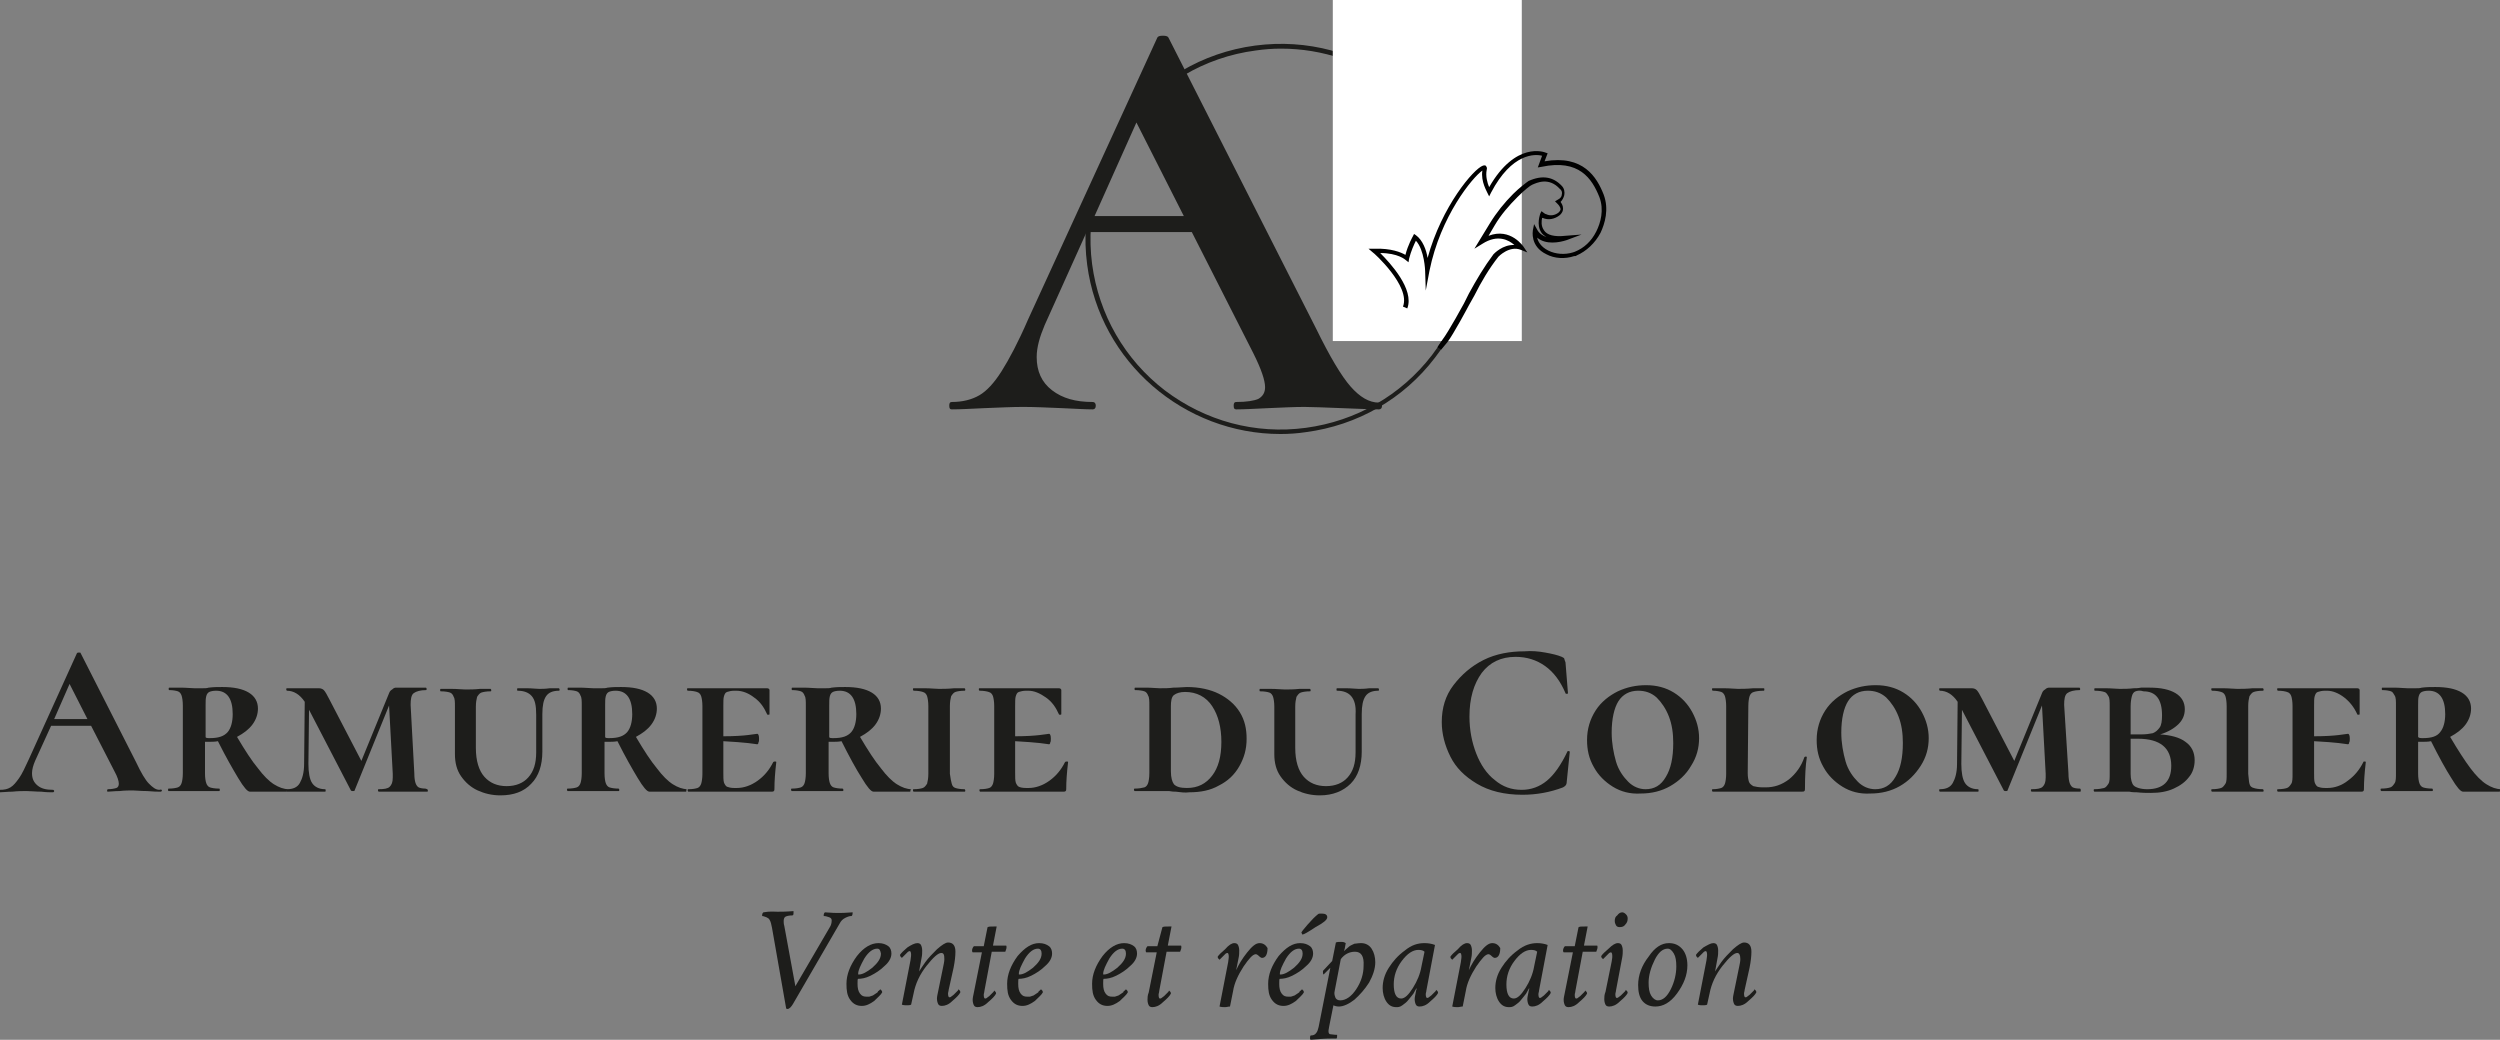 <?xml version="1.0" encoding="utf-8"?>
<!-- Generator: Adobe Illustrator 24.2.1, SVG Export Plug-In . SVG Version: 6.00 Build 0)  -->
<svg version="1.1" id="Calque_1" xmlns="http://www.w3.org/2000/svg" xmlns:xlink="http://www.w3.org/1999/xlink" x="0px" y="0px"
	 viewBox="0 0 406.1 168.9" style="enable-background:new 0 0 406.1 168.9;" xml:space="preserve">
<rect x="0" y="0" width="406.1" height="168.9" fill="#808080" stroke="none"/>
<style type="text/css">
	.st0{fill:#1D1D1B;}
	.st1{fill:#FFFFFF;}
</style>
<g>
	<path class="st0" d="M26.3,128.4c0,0.1-0.1,0.2-0.2,0.2c-0.5,0-1.2,0-2.2-0.1c-1.1,0-1.8-0.1-2.3-0.1c-0.6,0-1.3,0-2.2,0.1
		c-0.8,0-1.5,0.1-1.9,0.1c-0.1,0-0.1-0.1-0.1-0.2c0-0.1,0.1-0.2,0.1-0.2c0.6,0,1.1-0.1,1.4-0.2c0.3-0.1,0.4-0.4,0.4-0.7
		c0-0.4-0.2-1.1-0.7-2l-3.8-7.4H8.3l-2.6,5.7c-0.3,0.7-0.5,1.4-0.5,2c0,0.9,0.3,1.5,0.9,2c0.6,0.5,1.4,0.7,2.5,0.7
		c0.1,0,0.2,0.1,0.2,0.2c0,0.1-0.1,0.2-0.2,0.2c-0.4,0-1.1,0-1.9-0.1c-0.9,0-1.7-0.1-2.4-0.1c-0.6,0-1.4,0-2.3,0.1
		c-0.8,0-1.5,0.1-2,0.1c-0.1,0-0.1-0.1-0.1-0.2c0-0.1,0.1-0.2,0.1-0.2c0.7,0,1.2-0.1,1.7-0.4c0.5-0.3,0.9-0.8,1.4-1.5
		c0.5-0.7,1-1.8,1.6-3.1l7.8-17.2c0.1-0.1,0.2-0.1,0.3-0.1c0.2,0,0.3,0,0.3,0.1l9,17.7c0.8,1.7,1.5,2.9,2.1,3.5s1.1,1,1.7,1
		C26.2,128.2,26.3,128.3,26.3,128.4z M8.8,116.8h5.4l-2.9-5.7L8.8,116.8z"/>
	<path class="st0" d="M46.6,128.4c0,0.1,0,0.2-0.1,0.2h-5.9c-0.4,0-1-0.7-1.9-2.2s-2-3.4-3.3-6c-0.5,0.1-1,0.1-1.5,0.1h-0.6v5.1
		c0,0.8,0.1,1.3,0.2,1.6c0.1,0.3,0.3,0.6,0.6,0.7s0.8,0.2,1.5,0.2c0.1,0,0.1,0.1,0.1,0.2c0,0.1,0,0.2-0.1,0.2c-0.7,0-1.3,0-1.7,0
		l-2.4,0l-2.3,0c-0.4,0-1,0-1.8,0c-0.1,0-0.1-0.1-0.1-0.2c0-0.1,0-0.2,0.1-0.2c0.7,0,1.2-0.1,1.5-0.2c0.3-0.1,0.5-0.4,0.6-0.7
		s0.2-0.9,0.2-1.6v-11c0-0.7-0.1-1.3-0.2-1.6c-0.1-0.3-0.3-0.6-0.6-0.7s-0.8-0.2-1.4-0.2c-0.1,0-0.1-0.1-0.1-0.2
		c0-0.1,0-0.2,0.1-0.2l1.8,0c1,0,1.7,0.1,2.3,0.1c0.5,0,0.9,0,1.3,0c0.4,0,0.7,0,1-0.1c0.8-0.1,1.5-0.1,2.2-0.1
		c1.9,0,3.3,0.3,4.3,0.9c1,0.6,1.5,1.5,1.5,2.6c0,0.9-0.3,1.8-0.9,2.6c-0.6,0.8-1.4,1.4-2.5,2c1.3,2.2,2.4,3.9,3.4,5.1
		c0.9,1.2,1.8,2.1,2.6,2.6c0.8,0.5,1.6,0.8,2.4,0.8C46.6,128.2,46.6,128.3,46.6,128.4z M34.1,119.9c1.4,0,2.3-0.3,2.9-1
		c0.5-0.6,0.8-1.6,0.8-2.9c0-2.5-0.9-3.8-2.7-3.8c-0.5,0-0.9,0.1-1.1,0.2c-0.2,0.1-0.4,0.3-0.5,0.7s-0.1,0.8-0.1,1.5v5.1
		C33.4,119.9,33.7,119.9,34.1,119.9z"/>
	<path class="st0" d="M69.5,128.4c0,0.1,0,0.2-0.1,0.2c-0.6,0-1.2,0-1.5,0l-2.2,0l-2.5,0c-0.4,0-1,0-1.7,0c0,0-0.1-0.1-0.1-0.2
		c0-0.1,0-0.2,0.1-0.2c0.9,0,1.5-0.1,1.8-0.4s0.5-0.7,0.5-1.5l0-0.6l-0.6-11.1l-5.6,13.8c0,0.1-0.1,0.1-0.3,0.1
		c-0.1,0-0.2,0-0.3-0.1l-6.8-13.1l-0.1,8.8c0,1.4,0.2,2.5,0.6,3.1s1.1,1,2.1,1c0.1,0,0.1,0.1,0.1,0.2c0,0.1,0,0.2-0.1,0.2
		c-0.6,0-1,0-1.3,0l-1.7,0l-1.8,0c-0.3,0-0.8,0-1.4,0c0,0-0.1-0.1-0.1-0.2c0-0.1,0-0.2,0.1-0.2c1,0,1.7-0.3,2.1-1
		c0.4-0.7,0.7-1.7,0.7-3.1l0.1-10.1c-0.8-1.2-1.8-1.8-2.9-1.8c0,0-0.1-0.1-0.1-0.2c0-0.1,0-0.2,0.1-0.2l3,0l2.2,0
		c0.3,0,0.6,0.1,0.8,0.3s0.5,0.7,0.9,1.5l5.2,10l4.5-11c0.1-0.3,0.3-0.5,0.5-0.6c0.2-0.2,0.4-0.3,0.6-0.3l2.2,0l2.7,0
		c0,0,0.1,0.1,0.1,0.2c0,0.1,0,0.2-0.1,0.2c-0.9,0-1.6,0.2-2,0.5c-0.4,0.3-0.5,1-0.5,1.9l0.6,11.1c0,0.8,0.1,1.3,0.2,1.6
		c0.1,0.3,0.3,0.6,0.5,0.7s0.6,0.2,1.1,0.2C69.5,128.2,69.5,128.3,69.5,128.4z"/>
	<path class="st0" d="M86.4,113.1c-0.5-0.6-1.3-0.9-2.3-0.9c-0.1,0-0.1-0.1-0.1-0.2c0-0.1,0-0.2,0.1-0.2l1.5,0c0.8,0,1.5,0.1,2,0.1
		c0.4,0,1,0,1.7-0.1l1.5,0c0,0,0.1,0.1,0.1,0.2c0,0.1,0,0.2-0.1,0.2c-1,0-1.7,0.3-2.1,0.9s-0.6,1.5-0.6,2.9v6.1c0,2.2-0.6,4-1.8,5.2
		c-1.2,1.3-2.9,1.9-5,1.9c-1.4,0-2.6-0.3-3.7-0.8s-2-1.3-2.7-2.3c-0.7-1-1-2.2-1-3.6v-7.7c0-0.7,0-1.3-0.2-1.6
		c-0.1-0.3-0.3-0.6-0.6-0.7c-0.3-0.1-0.8-0.2-1.5-0.2c-0.1,0-0.1-0.1-0.1-0.2c0-0.1,0-0.2,0.1-0.2l1.7,0c1,0,1.7,0.1,2.3,0.1
		c0.6,0,1.5,0,2.4-0.1l1.7,0c0,0,0.1,0.1,0.1,0.2c0,0.1,0,0.2-0.1,0.2c-0.7,0-1.2,0.1-1.5,0.2c-0.3,0.1-0.5,0.4-0.7,0.7
		c-0.1,0.4-0.2,0.9-0.2,1.6v6.7c0,2.1,0.5,3.7,1.4,4.7c0.9,1,2.1,1.5,3.6,1.5s2.7-0.5,3.5-1.4c0.9-1,1.3-2.3,1.3-4.1v-6.1
		C87.1,114.6,86.9,113.7,86.4,113.1z"/>
	<path class="st0" d="M111.5,128.4c0,0.1,0,0.2-0.1,0.2h-5.9c-0.4,0-1-0.7-1.9-2.2s-2-3.4-3.3-6c-0.5,0.1-1,0.1-1.5,0.1h-0.6v5.1
		c0,0.8,0.1,1.3,0.2,1.6c0.1,0.3,0.3,0.6,0.6,0.7s0.8,0.2,1.5,0.2c0,0,0.1,0.1,0.1,0.2c0,0.1,0,0.2-0.1,0.2c-0.7,0-1.3,0-1.7,0
		l-2.5,0l-2.3,0c-0.4,0-1,0-1.8,0c0,0-0.1-0.1-0.1-0.2c0-0.1,0-0.2,0.1-0.2c0.7,0,1.2-0.1,1.5-0.2s0.5-0.4,0.6-0.7s0.2-0.9,0.2-1.6
		v-11c0-0.7,0-1.3-0.2-1.6c-0.1-0.3-0.3-0.6-0.6-0.7s-0.8-0.2-1.4-0.2c-0.1,0-0.1-0.1-0.1-0.2c0-0.1,0-0.2,0.1-0.2l1.8,0
		c1,0,1.7,0.1,2.3,0.1c0.5,0,0.9,0,1.3,0s0.7,0,1-0.1c0.8-0.1,1.5-0.1,2.2-0.1c1.9,0,3.3,0.3,4.3,0.9c1,0.6,1.5,1.5,1.5,2.6
		c0,0.9-0.3,1.8-0.9,2.6s-1.4,1.4-2.5,2c1.3,2.2,2.4,3.9,3.4,5.1c0.9,1.2,1.8,2.1,2.6,2.6c0.8,0.5,1.6,0.8,2.4,0.8
		C111.4,128.2,111.5,128.3,111.5,128.4z M99,119.9c1.4,0,2.3-0.3,2.9-1c0.5-0.6,0.8-1.6,0.8-2.9c0-2.5-0.9-3.8-2.7-3.8
		c-0.5,0-0.9,0.1-1.1,0.2s-0.4,0.3-0.5,0.7s-0.1,0.8-0.1,1.5v5.1C98.3,119.9,98.6,119.9,99,119.9z"/>
	<path class="st0" d="M125.9,123.7c0.1,0,0.2,0,0.2,0.1c-0.2,1.7-0.3,3.1-0.3,4.3c0,0.2,0,0.3-0.1,0.4c-0.1,0.1-0.2,0.1-0.4,0.1
		h-13.5c0,0-0.1-0.1-0.1-0.2c0-0.1,0-0.2,0.1-0.2c0.7,0,1.2-0.1,1.5-0.2s0.5-0.4,0.6-0.7s0.2-0.9,0.2-1.6v-11c0-0.7-0.1-1.3-0.2-1.6
		s-0.3-0.6-0.7-0.7c-0.3-0.1-0.8-0.2-1.5-0.2c0,0-0.1-0.1-0.1-0.2c0-0.1,0-0.2,0.1-0.2h12.9c0.2,0,0.4,0.1,0.4,0.3l0,2.2
		c0,0.5,0,1,0,1.7c0,0.1-0.1,0.1-0.2,0.1s-0.2,0-0.2-0.1c-0.5-1.1-1.1-2-2.1-2.7c-0.9-0.7-1.9-1.1-2.9-1.1h-0.3
		c-0.5,0-0.9,0.1-1.2,0.2s-0.4,0.4-0.5,0.7c-0.1,0.3-0.1,0.9-0.1,1.6v4.9c1.8,0,3.2-0.1,4-0.2s1.4-0.2,1.5-0.2
		c0.2,0,0.3,0.3,0.3,0.8c0,0.2,0,0.5-0.1,0.6c0,0.2-0.1,0.3-0.2,0.3c-0.1,0-0.6-0.1-1.5-0.2c-0.9-0.1-2.2-0.2-4-0.3v5.1
		c0,0.7,0,1.3,0.1,1.6s0.3,0.6,0.5,0.7c0.3,0.1,0.6,0.2,1.2,0.2h0.4c1.1,0,2.3-0.4,3.4-1.2c1.1-0.8,1.9-1.8,2.5-3
		C125.7,123.7,125.8,123.7,125.9,123.7z"/>
	<path class="st0" d="M147.9,128.4c0,0.1,0,0.2-0.1,0.2h-5.9c-0.4,0-1-0.7-1.9-2.2c-0.9-1.4-2-3.4-3.3-6c-0.5,0.1-1,0.1-1.5,0.1
		h-0.6v5.1c0,0.8,0.1,1.3,0.2,1.6c0.1,0.3,0.3,0.6,0.6,0.7s0.8,0.2,1.5,0.2c0,0,0.1,0.1,0.1,0.2c0,0.1,0,0.2-0.1,0.2
		c-0.7,0-1.3,0-1.7,0l-2.5,0l-2.3,0c-0.4,0-1,0-1.8,0c0,0-0.1-0.1-0.1-0.2c0-0.1,0-0.2,0.1-0.2c0.7,0,1.2-0.1,1.5-0.2
		s0.5-0.4,0.6-0.7s0.2-0.9,0.2-1.6v-11c0-0.7,0-1.3-0.2-1.6c-0.1-0.3-0.3-0.6-0.6-0.7s-0.8-0.2-1.4-0.2c-0.1,0-0.1-0.1-0.1-0.2
		c0-0.1,0-0.2,0.1-0.2l1.8,0c1,0,1.7,0.1,2.3,0.1c0.5,0,0.9,0,1.3,0s0.7,0,1-0.1c0.8-0.1,1.5-0.1,2.2-0.1c1.9,0,3.3,0.3,4.3,0.9
		c1,0.6,1.5,1.5,1.5,2.6c0,0.9-0.3,1.8-0.9,2.6s-1.4,1.4-2.5,2c1.3,2.2,2.4,3.9,3.4,5.1c0.9,1.2,1.8,2.1,2.6,2.6s1.6,0.8,2.4,0.8
		C147.9,128.2,147.9,128.3,147.9,128.4z M135.4,119.9c1.4,0,2.3-0.3,2.9-1c0.5-0.6,0.8-1.6,0.8-2.9c0-2.5-0.9-3.8-2.7-3.8
		c-0.5,0-0.9,0.1-1.1,0.2s-0.4,0.3-0.5,0.7s-0.1,0.8-0.1,1.5v5.1C134.7,119.9,135,119.9,135.4,119.9z"/>
	<path class="st0" d="M154.6,127.3c0.1,0.4,0.3,0.6,0.6,0.7c0.3,0.1,0.8,0.2,1.5,0.2c0,0,0.1,0.1,0.1,0.2c0,0.1,0,0.2-0.1,0.2
		c-0.8,0-1.3,0-1.7,0l-2.5,0l-2.3,0c-0.4,0-1,0-1.8,0c0,0-0.1-0.1-0.1-0.2c0-0.1,0-0.2,0.1-0.2c0.7,0,1.2-0.1,1.5-0.2
		s0.5-0.4,0.7-0.7c0.1-0.4,0.2-0.9,0.2-1.6v-11c0-0.7-0.1-1.3-0.2-1.6s-0.3-0.6-0.7-0.7c-0.3-0.1-0.8-0.2-1.5-0.2
		c0,0-0.1-0.1-0.1-0.2c0-0.1,0-0.2,0.1-0.2l1.8,0c1,0,1.7,0.1,2.3,0.1c0.6,0,1.5,0,2.5-0.1l1.7,0c0,0,0.1,0.1,0.1,0.2
		c0,0.1,0,0.2-0.1,0.2c-0.7,0-1.2,0.1-1.5,0.2c-0.3,0.1-0.5,0.4-0.7,0.7c-0.1,0.4-0.2,0.9-0.2,1.6v11
		C154.4,126.4,154.5,127,154.6,127.3z"/>
	<path class="st0" d="M173.3,123.7c0.1,0,0.2,0,0.2,0.1c-0.2,1.7-0.3,3.1-0.3,4.3c0,0.2,0,0.3-0.1,0.4c-0.1,0.1-0.2,0.1-0.4,0.1
		h-13.5c0,0-0.1-0.1-0.1-0.2c0-0.1,0-0.2,0.1-0.2c0.7,0,1.2-0.1,1.5-0.2s0.5-0.4,0.6-0.7s0.2-0.9,0.2-1.6v-11c0-0.7-0.1-1.3-0.2-1.6
		s-0.3-0.6-0.7-0.7c-0.3-0.1-0.8-0.2-1.5-0.2c0,0-0.1-0.1-0.1-0.2c0-0.1,0-0.2,0.1-0.2H172c0.2,0,0.4,0.1,0.4,0.3l0,2.2
		c0,0.5,0,1,0,1.7c0,0.1-0.1,0.1-0.2,0.1s-0.2,0-0.2-0.1c-0.5-1.1-1.1-2-2.1-2.7s-1.9-1.1-2.9-1.1h-0.3c-0.5,0-0.9,0.1-1.2,0.2
		s-0.4,0.4-0.5,0.7c-0.1,0.3-0.1,0.9-0.1,1.6v4.9c1.8,0,3.2-0.1,4-0.2c0.9-0.1,1.4-0.2,1.5-0.2c0.2,0,0.3,0.3,0.3,0.8
		c0,0.2,0,0.5-0.1,0.6c0,0.2-0.1,0.3-0.2,0.3c-0.1,0-0.6-0.1-1.5-0.2c-0.9-0.1-2.2-0.2-4-0.3v5.1c0,0.7,0,1.3,0.1,1.6
		c0.1,0.3,0.3,0.6,0.5,0.7s0.6,0.2,1.2,0.2h0.4c1.1,0,2.3-0.4,3.4-1.2s1.9-1.8,2.5-3C173.1,123.7,173.2,123.7,173.3,123.7z"/>
	<path class="st0" d="M191,128.6c-0.3,0-0.6,0-1.1-0.1c-0.4,0-0.9,0-1.5,0l-2.3,0c-0.4,0-1,0-1.8,0c0,0-0.1-0.1-0.1-0.2
		c0-0.1,0-0.2,0.1-0.2c0.7,0,1.2-0.1,1.6-0.2c0.3-0.1,0.5-0.4,0.6-0.7s0.2-0.9,0.2-1.6v-11c0-0.7,0-1.3-0.2-1.6
		c-0.1-0.3-0.3-0.6-0.6-0.7c-0.3-0.1-0.8-0.2-1.5-0.2c-0.1,0-0.1-0.1-0.1-0.2c0-0.1,0-0.2,0.1-0.2l1.7,0c1,0,1.7,0.1,2.3,0.1
		c0.8,0,1.5,0,2.2-0.1c1,0,1.7-0.1,2.2-0.1c2,0,3.8,0.4,5.2,1.1s2.6,1.7,3.4,3c0.8,1.3,1.1,2.7,1.1,4.3c0,1.7-0.4,3.1-1.2,4.5
		s-1.9,2.4-3.3,3.1c-1.4,0.8-3,1.1-4.8,1.1C192.5,128.8,191.8,128.7,191,128.6z M196.9,126c1-1.3,1.5-3.1,1.5-5.5
		c0-2.3-0.5-4.3-1.5-5.8c-1-1.5-2.5-2.3-4.4-2.3c-0.8,0-1.4,0.2-1.8,0.5c-0.4,0.3-0.5,1-0.5,1.8v10.6c0,1,0.2,1.7,0.5,2.1
		c0.4,0.4,1,0.6,2.1,0.6C194.6,128,195.9,127.3,196.9,126z"/>
	<path class="st0" d="M219.5,113.1c-0.5-0.6-1.3-0.9-2.3-0.9c-0.1,0-0.1-0.1-0.1-0.2c0-0.1,0-0.2,0.1-0.2l1.5,0c0.8,0,1.5,0.1,2,0.1
		c0.4,0,1,0,1.7-0.1l1.5,0c0,0,0.1,0.1,0.1,0.2c0,0.1,0,0.2-0.1,0.2c-1,0-1.7,0.3-2.1,0.9s-0.6,1.5-0.6,2.9v6.1c0,2.2-0.6,4-1.8,5.2
		s-2.9,1.9-5,1.9c-1.4,0-2.6-0.3-3.7-0.8s-2-1.3-2.7-2.3c-0.7-1-1-2.2-1-3.6v-7.7c0-0.7-0.1-1.3-0.2-1.6c-0.1-0.3-0.3-0.6-0.6-0.7
		c-0.3-0.1-0.8-0.2-1.5-0.2c-0.1,0-0.1-0.1-0.1-0.2c0-0.1,0-0.2,0.1-0.2l1.7,0c1,0,1.7,0.1,2.3,0.1c0.6,0,1.5,0,2.4-0.1l1.7,0
		c0,0,0.1,0.1,0.1,0.2c0,0.1,0,0.2-0.1,0.2c-0.7,0-1.2,0.1-1.5,0.2c-0.3,0.1-0.5,0.4-0.7,0.7c-0.1,0.4-0.2,0.9-0.2,1.6v6.7
		c0,2.1,0.5,3.7,1.4,4.7c0.9,1,2.1,1.5,3.6,1.5s2.7-0.5,3.5-1.4c0.9-1,1.3-2.3,1.3-4.1v-6.1C220.3,114.6,220,113.7,219.5,113.1z"/>
	<path class="st0" d="M251,106c1.1,0.2,2,0.4,2.7,0.7c0.2,0.1,0.4,0.2,0.4,0.3s0.1,0.3,0.2,0.6l0.4,5c0,0.1-0.1,0.1-0.2,0.1
		c-0.1,0-0.2,0-0.2-0.1c-0.8-1.9-1.9-3.4-3.3-4.4c-1.4-1-3-1.5-4.8-1.5c-2.4,0-4.2,0.9-5.5,2.6c-1.3,1.8-2,4.1-2,7.1
		c0,2.2,0.4,4.2,1.1,6c0.7,1.8,1.7,3.3,3,4.3c1.3,1.1,2.7,1.6,4.4,1.6c1.5,0,2.9-0.5,4.1-1.5c1.2-1,2.3-2.6,3.3-4.7
		c0-0.1,0.1-0.1,0.2-0.1s0.2,0.1,0.2,0.1l-0.5,4.9c0,0.3-0.1,0.5-0.2,0.6c-0.1,0.1-0.2,0.2-0.4,0.3c-2.1,0.8-4.3,1.2-6.6,1.2
		c-2.9,0-5.4-0.6-7.4-1.8s-3.4-2.6-4.3-4.4c-0.9-1.8-1.4-3.7-1.4-5.6c0-2.3,0.6-4.3,1.9-6s2.9-3.1,4.9-4.1c2-1,4.3-1.4,6.6-1.4
		C248.8,105.7,249.9,105.8,251,106z"/>
	<path class="st0" d="M262,127.8c-1.3-0.8-2.4-1.9-3.1-3.2c-0.8-1.4-1.1-2.8-1.1-4.4c0-1.8,0.5-3.4,1.4-4.8s2.2-2.4,3.6-3.1
		c1.5-0.7,3-1,4.6-1c1.7,0,3.2,0.4,4.5,1.2s2.3,1.9,3,3.2c0.7,1.3,1.1,2.7,1.1,4.2c0,1.6-0.4,3.1-1.3,4.5c-0.8,1.4-2,2.5-3.4,3.3
		c-1.4,0.8-3,1.2-4.8,1.2C264.8,129,263.3,128.6,262,127.8z M270.6,126.2c0.8-1.3,1.2-3.1,1.2-5.5c0-1.6-0.2-3-0.7-4.3
		c-0.5-1.3-1.2-2.3-2-3.1c-0.9-0.8-1.9-1.1-3-1.1c-1.4,0-2.5,0.6-3.2,1.7c-0.7,1.1-1.1,2.9-1.1,5.1c0,1.7,0.3,3.3,0.7,4.7
		s1.2,2.5,2,3.3c0.8,0.8,1.8,1.2,2.8,1.2C268.7,128.2,269.8,127.6,270.6,126.2z"/>
	<path class="st0" d="M283.9,125.6c0,0.6,0.1,1.1,0.2,1.4s0.4,0.5,0.7,0.7c0.4,0.1,0.9,0.2,1.6,0.2h0.4c1.4,0,2.6-0.4,3.8-1.3
		c1.1-0.9,2-2.1,2.5-3.6c0,0,0.1-0.1,0.2-0.1s0.2,0,0.2,0.1c-0.2,1.3-0.3,3-0.3,5.1c0,0.2,0,0.3-0.1,0.4c-0.1,0.1-0.2,0.1-0.5,0.1
		h-14.4c0,0-0.1-0.1-0.1-0.2c0-0.1,0-0.2,0.1-0.2c0.6,0,1.1-0.1,1.4-0.2c0.3-0.1,0.5-0.4,0.6-0.7s0.2-0.9,0.2-1.6v-11
		c0-0.7-0.1-1.3-0.2-1.6c-0.1-0.3-0.3-0.6-0.6-0.7c-0.3-0.1-0.8-0.2-1.4-0.2c0,0-0.1-0.1-0.1-0.2c0-0.1,0-0.2,0.1-0.2l1.8,0
		c1,0,1.8,0.1,2.3,0.1c0.6,0,1.4,0,2.5-0.1l1.7,0c0.1,0,0.1,0.1,0.1,0.2c0,0.1,0,0.2-0.1,0.2c-0.7,0-1.3,0.1-1.6,0.2
		c-0.4,0.1-0.6,0.4-0.7,0.7s-0.2,0.9-0.2,1.6L283.9,125.6L283.9,125.6z"/>
	<path class="st0" d="M299.3,127.8c-1.3-0.8-2.4-1.9-3.1-3.2c-0.8-1.4-1.1-2.8-1.1-4.4c0-1.8,0.5-3.4,1.4-4.8s2.2-2.4,3.6-3.1
		c1.5-0.7,3-1,4.6-1c1.7,0,3.2,0.4,4.5,1.2s2.3,1.9,3,3.2s1.1,2.7,1.1,4.2c0,1.6-0.4,3.1-1.3,4.5s-2,2.5-3.4,3.3
		c-1.4,0.8-3,1.2-4.8,1.2C302.1,129,300.6,128.6,299.3,127.8z M307.9,126.2c0.8-1.3,1.2-3.1,1.2-5.5c0-1.6-0.2-3-0.7-4.3
		c-0.5-1.3-1.2-2.3-2-3.1c-0.9-0.8-1.9-1.1-3-1.1c-1.4,0-2.5,0.6-3.2,1.7c-0.7,1.1-1.1,2.9-1.1,5.1c0,1.7,0.3,3.3,0.7,4.7
		s1.2,2.5,2,3.3c0.8,0.8,1.8,1.2,2.8,1.2C306,128.2,307.1,127.6,307.9,126.2z"/>
	<path class="st0" d="M338,128.4c0,0.1,0,0.2-0.1,0.2c-0.7,0-1.2,0-1.5,0l-2.2,0l-2.5,0c-0.4,0-1,0-1.7,0c0,0-0.1-0.1-0.1-0.2
		c0-0.1,0-0.2,0.1-0.2c0.9,0,1.5-0.1,1.8-0.4s0.5-0.7,0.5-1.5l0-0.6l-0.6-11.1l-5.6,13.8c0,0.1-0.1,0.1-0.3,0.1
		c-0.1,0-0.2,0-0.3-0.1l-6.8-13.1l-0.1,8.8c0,1.4,0.2,2.5,0.6,3.1s1.1,1,2.1,1c0.1,0,0.1,0.1,0.1,0.2c0,0.1,0,0.2-0.1,0.2
		c-0.6,0-1,0-1.3,0l-1.7,0l-1.8,0c-0.3,0-0.8,0-1.4,0c0,0-0.1-0.1-0.1-0.2c0-0.1,0-0.2,0.1-0.2c1,0,1.7-0.3,2.1-1s0.7-1.7,0.7-3.1
		l0.1-10.1c-0.8-1.2-1.8-1.8-2.9-1.8c0,0-0.1-0.1-0.1-0.2c0-0.1,0-0.2,0.1-0.2l3,0l2.2,0c0.3,0,0.6,0.1,0.8,0.3
		c0.2,0.2,0.5,0.7,0.9,1.5l5.2,10l4.5-11c0.1-0.3,0.3-0.5,0.5-0.6c0.2-0.2,0.4-0.3,0.7-0.3l2.2,0l2.7,0c0,0,0.1,0.1,0.1,0.2
		c0,0.1,0,0.2-0.1,0.2c-0.9,0-1.6,0.2-2,0.5c-0.4,0.3-0.5,1-0.5,1.9l0.7,11.1c0,0.8,0.1,1.3,0.2,1.6c0.1,0.3,0.3,0.6,0.5,0.7
		s0.6,0.2,1.2,0.2C338,128.2,338,128.3,338,128.4z"/>
	<path class="st0" d="M355,120.5c1,0.7,1.5,1.7,1.5,3c0,1-0.3,2-0.9,2.7c-0.6,0.8-1.4,1.4-2.5,1.9c-1.1,0.5-2.3,0.7-3.7,0.7
		c-0.7,0-1.4,0-2.3-0.1c-0.3,0-0.8,0-1.2-0.1c-0.5,0-1,0-1.6,0l-2.3,0c-0.4,0-1,0-1.8,0c0,0-0.1-0.1-0.1-0.2c0-0.1,0-0.2,0.1-0.2
		c0.7,0,1.2-0.1,1.6-0.2c0.3-0.1,0.5-0.4,0.7-0.7s0.2-0.9,0.2-1.6v-11c0-0.7,0-1.3-0.2-1.6s-0.3-0.6-0.7-0.7
		c-0.3-0.1-0.8-0.2-1.5-0.2c-0.1,0-0.1-0.1-0.1-0.2c0-0.1,0-0.2,0.1-0.2l1.7,0c1,0,1.7,0.1,2.3,0.1c0.7,0,1.5,0,2.3-0.1
		c0.3,0,0.7,0,1.2-0.1c0.5,0,1,0,1.4,0c1.8,0,3.2,0.3,4.2,0.9c1,0.6,1.5,1.5,1.5,2.6c0,0.9-0.3,1.7-1,2.4s-1.7,1.3-3,1.7
		C352.6,119.4,354.1,119.8,355,120.5z M346.9,112.3c-0.3,0.1-0.5,0.4-0.6,0.8s-0.2,0.9-0.2,1.7v4.5c0.4,0,1,0,1.6,0
		c0.9,0,1.5-0.1,2-0.2c0.5-0.2,0.8-0.5,1.1-0.9s0.4-1.1,0.4-2c0-2.6-1-3.9-3-3.9C347.6,112.1,347.2,112.2,346.9,112.3z M352.7,124.4
		c0-2.9-1.8-4.4-5.4-4.4c-0.5,0-0.9,0-1.2,0v5.7c0,0.9,0.2,1.6,0.5,1.9s1.1,0.6,2.2,0.6C351.4,128.2,352.7,126.9,352.7,124.4z"/>
	<path class="st0" d="M365.4,127.3c0.1,0.4,0.3,0.6,0.7,0.7c0.3,0.1,0.8,0.2,1.5,0.2c0,0,0.1,0.1,0.1,0.2c0,0.1,0,0.2-0.1,0.2
		c-0.8,0-1.3,0-1.7,0l-2.5,0l-2.3,0c-0.4,0-1,0-1.8,0c0,0-0.1-0.1-0.1-0.2c0-0.1,0-0.2,0.1-0.2c0.7,0,1.2-0.1,1.5-0.2
		s0.5-0.4,0.7-0.7s0.2-0.9,0.2-1.6v-11c0-0.7-0.1-1.3-0.2-1.6s-0.3-0.6-0.7-0.7c-0.3-0.1-0.8-0.2-1.5-0.2c0,0-0.1-0.1-0.1-0.2
		c0-0.1,0-0.2,0.1-0.2l1.8,0c1,0,1.7,0.1,2.3,0.1c0.7,0,1.5,0,2.5-0.1l1.7,0c0,0,0.1,0.1,0.1,0.2c0,0.1,0,0.2-0.1,0.2
		c-0.7,0-1.2,0.1-1.5,0.2c-0.3,0.1-0.5,0.4-0.7,0.7c-0.1,0.4-0.2,0.9-0.2,1.6v11C365.3,126.4,365.3,127,365.4,127.3z"/>
	<path class="st0" d="M384.1,123.7c0.1,0,0.2,0,0.2,0.1c-0.2,1.7-0.3,3.1-0.3,4.3c0,0.2,0,0.3-0.1,0.4c-0.1,0.1-0.2,0.1-0.4,0.1H370
		c0,0-0.1-0.1-0.1-0.2c0-0.1,0-0.2,0.1-0.2c0.7,0,1.2-0.1,1.5-0.2s0.5-0.4,0.7-0.7s0.2-0.9,0.2-1.6v-11c0-0.7-0.1-1.3-0.2-1.6
		s-0.3-0.6-0.7-0.7c-0.3-0.1-0.8-0.2-1.5-0.2c0,0-0.1-0.1-0.1-0.2c0-0.1,0-0.2,0.1-0.2h12.9c0.2,0,0.4,0.1,0.4,0.3l0,2.2
		c0,0.5,0,1,0,1.7c0,0.1-0.1,0.1-0.2,0.1s-0.2,0-0.2-0.1c-0.5-1.1-1.2-2-2.1-2.7c-0.9-0.7-1.9-1.1-2.8-1.1h-0.3
		c-0.5,0-0.9,0.1-1.2,0.2s-0.4,0.4-0.5,0.7c-0.1,0.3-0.1,0.9-0.1,1.6v4.9c1.8,0,3.2-0.1,4-0.2s1.4-0.2,1.5-0.2
		c0.2,0,0.3,0.3,0.3,0.8c0,0.2,0,0.5-0.1,0.6c0,0.2-0.1,0.3-0.2,0.3c-0.1,0-0.7-0.1-1.5-0.2s-2.2-0.2-4-0.3v5.1c0,0.7,0,1.3,0.1,1.6
		s0.3,0.6,0.5,0.7c0.3,0.1,0.6,0.2,1.2,0.2h0.4c1.1,0,2.3-0.4,3.3-1.2c1.1-0.8,1.9-1.8,2.5-3C383.9,123.7,384,123.7,384.1,123.7z"/>
	<path class="st0" d="M406.1,128.4c0,0.1,0,0.2-0.1,0.2h-5.9c-0.4,0-1-0.7-1.9-2.2c-0.9-1.4-2-3.4-3.3-6c-0.5,0.1-1,0.1-1.5,0.1
		h-0.6v5.1c0,0.8,0.1,1.3,0.2,1.6c0.1,0.3,0.3,0.6,0.6,0.7s0.8,0.2,1.5,0.2c0,0,0.1,0.1,0.1,0.2c0,0.1,0,0.2-0.1,0.2
		c-0.7,0-1.3,0-1.7,0l-2.5,0l-2.3,0c-0.4,0-1,0-1.8,0c0,0-0.1-0.1-0.1-0.2c0-0.1,0-0.2,0.1-0.2c0.7,0,1.2-0.1,1.5-0.2
		s0.5-0.4,0.7-0.7s0.2-0.9,0.2-1.6v-11c0-0.7,0-1.3-0.2-1.6s-0.3-0.6-0.6-0.7s-0.8-0.2-1.4-0.2c-0.1,0-0.1-0.1-0.1-0.2
		c0-0.1,0-0.2,0.1-0.2l1.8,0c1,0,1.7,0.1,2.3,0.1c0.5,0,0.9,0,1.3,0s0.7,0,1-0.1c0.8-0.1,1.5-0.1,2.2-0.1c1.9,0,3.3,0.3,4.3,0.9
		c1,0.6,1.5,1.5,1.5,2.6c0,0.9-0.3,1.8-0.9,2.6c-0.6,0.8-1.4,1.4-2.5,2c1.3,2.2,2.4,3.9,3.3,5.1c0.9,1.2,1.8,2.1,2.6,2.6
		s1.6,0.8,2.4,0.8C406.1,128.2,406.1,128.3,406.1,128.4z M393.6,119.9c1.4,0,2.3-0.3,2.8-1c0.5-0.6,0.8-1.6,0.8-2.9
		c0-2.5-0.9-3.8-2.7-3.8c-0.5,0-0.9,0.1-1.1,0.2s-0.4,0.3-0.5,0.7c-0.1,0.3-0.1,0.8-0.1,1.5v5.1
		C392.9,119.9,393.2,119.9,393.6,119.9z"/>
	<g>
		<path class="st0" d="M126.3,148.1c0.5,0,1.4,0,2.6-0.1v0.1c0,0.4,0,0.6-0.2,0.6c-0.5,0-0.9,0.1-1.1,0.2c-0.2,0.1-0.3,0.4-0.3,0.7
			c0,0.2,0,0.5,0.1,0.8l1.8,9.8l5.6-9.6c0.2-0.3,0.3-0.7,0.3-1.1c0-0.2-0.1-0.4-0.4-0.5s-0.6-0.2-0.9-0.2c0,0,0,0,0-0.1
			c0-0.3,0.1-0.4,0.2-0.5c1.1,0.1,1.9,0.1,2.2,0.1c0.4,0,1.1,0,2.3-0.1v0.1c0,0.3-0.1,0.5-0.2,0.5c-0.3,0-0.6,0.1-1,0.3
			c-0.4,0.2-0.7,0.5-0.9,0.9l-7.6,13.1c-0.3,0.5-0.6,0.8-0.9,0.8c-0.1,0-0.1,0-0.2-0.1l-2.3-13.1c-0.1-0.5-0.2-1-0.4-1.3
			c-0.1-0.2-0.3-0.3-0.5-0.4c-0.3-0.1-0.5-0.2-0.7-0.2c0,0,0,0,0-0.1c0-0.3,0.1-0.4,0.2-0.5C125.1,148,125.9,148.1,126.3,148.1z"/>
		<path class="st0" d="M142.7,153.2c0.7,0,1.2,0.2,1.6,0.5s0.5,0.8,0.5,1.2c0,0.7-0.4,1.4-1.1,2c-0.7,0.7-1.5,1.2-2.3,1.6
			s-1.5,0.5-2,0.5c-0.1,0-0.1,0.3-0.1,0.8c0,0.7,0.1,1.2,0.4,1.6s0.6,0.5,1.1,0.5c0.1,0,0.3,0,0.4,0c0.1,0,0.2-0.1,0.3-0.1
			s0.2-0.1,0.3-0.1c0.1-0.1,0.2-0.1,0.3-0.2c0.1-0.1,0.2-0.1,0.3-0.2s0.2-0.1,0.2-0.2s0.1-0.1,0.2-0.2s0.1-0.1,0.1-0.1l0.1-0.1
			c0,0,0.1,0.1,0.2,0.2c0.1,0.1,0.1,0.3,0.1,0.3c-0.2,0.4-0.7,0.8-1.3,1.4c-0.7,0.5-1.3,0.8-2,0.8c-0.8,0-1.4-0.3-1.9-1
			s-0.6-1.5-0.6-2.6c0-1.5,0.6-3,1.7-4.5C140.3,153.9,141.5,153.2,142.7,153.2z M142.5,154.1c-0.7,0-1.4,0.5-2.1,1.6
			c-0.6,1.1-1,1.9-1,2.5c0,0.1,0,0.1,0.1,0.1c0.6,0,1.3-0.4,2.2-1.1c0.9-0.8,1.4-1.5,1.4-2.3C143,154.4,142.9,154.1,142.5,154.1z"/>
		<path class="st0" d="M149,153.2c0.3,0,0.5,0.1,0.6,0.3c0.1,0.2,0.2,0.5,0.2,0.9c0,0.3,0,0.8-0.1,1.2l-0.4,2.2
			c0.2-0.3,0.5-0.8,1-1.5c0.5-0.7,1.2-1.4,1.9-2.1c0.8-0.7,1.4-1.1,1.8-1.1c0.8,0,1.2,0.5,1.2,1.5c0,0.7-0.1,1.6-0.3,2.6l-0.8,3.6
			c0,0.2-0.1,0.4-0.1,0.6c0,0.4,0.1,0.6,0.2,0.6c0.1,0,0.2,0,0.3-0.1s0.3-0.2,0.4-0.3c0.1-0.1,0.3-0.3,0.4-0.4
			c0.1-0.1,0.2-0.2,0.3-0.3l0.1-0.2c0,0,0.1,0.1,0.2,0.2c0.1,0.1,0.1,0.3,0.1,0.3c-0.2,0.4-0.6,0.8-1.3,1.4
			c-0.6,0.6-1.2,0.8-1.7,0.8c-0.3,0-0.5-0.1-0.6-0.3c-0.1-0.2-0.2-0.5-0.2-0.9c0-0.3,0.1-0.7,0.2-1.2l0.8-3.9
			c0.1-0.5,0.2-0.9,0.2-1.3c0-0.7-0.1-1-0.5-1c-0.5,0-1.3,0.7-2.4,2.1c-1.1,1.4-1.8,2.9-2.1,4.5l-0.4,1.8c-0.2,0.1-0.5,0.1-0.7,0.1
			s-0.5,0-0.8-0.1l1.4-7.2c0.1-0.6,0.1-0.9,0.1-0.9c0-0.4-0.1-0.6-0.2-0.6c-0.1,0-0.1,0-0.3,0.1c-0.1,0.1-0.2,0.2-0.3,0.3
			s-0.2,0.2-0.3,0.3c-0.1,0.1-0.2,0.2-0.4,0.4c0,0-0.1-0.1-0.2-0.2c-0.1-0.1-0.1-0.3-0.1-0.3c0.2-0.3,0.6-0.7,1.2-1.2
			C148,153.5,148.6,153.2,149,153.2z"/>
		<path class="st0" d="M160.4,150.7c0-0.2,0.4-0.2,1.1-0.2c0.2,0,0.3,0,0.4,0l-0.6,3.1h2.1c0.1,0,0.1,0.1,0.1,0.3
			c0,0.2-0.1,0.4-0.2,0.7h-2.2l-1.2,6.4c0,0.2-0.1,0.4-0.1,0.6c0,0.4,0.1,0.6,0.2,0.6c0.1,0,0.2,0,0.3-0.1s0.3-0.2,0.4-0.3
			c0.1-0.1,0.3-0.3,0.4-0.4c0.1-0.1,0.2-0.2,0.3-0.3l0.1-0.2c0,0,0.1,0.1,0.2,0.2c0.1,0.1,0.1,0.3,0.1,0.3c-0.2,0.4-0.6,0.8-1.3,1.4
			c-0.6,0.6-1.2,0.8-1.7,0.8c-0.3,0-0.5-0.1-0.6-0.3c-0.1-0.2-0.2-0.5-0.2-0.9c0-0.3,0.1-0.7,0.2-1.2l1.3-6.5H158
			c0,0-0.1-0.1-0.1-0.3c0-0.2,0.1-0.5,0.3-0.7h1.6L160.4,150.7z"/>
		<path class="st0" d="M168.8,153.2c0.7,0,1.2,0.2,1.6,0.5s0.5,0.8,0.5,1.2c0,0.7-0.4,1.4-1.1,2c-0.7,0.7-1.5,1.2-2.3,1.6
			s-1.5,0.5-2,0.5c-0.1,0-0.1,0.3-0.1,0.8c0,0.7,0.1,1.2,0.4,1.6s0.6,0.5,1.1,0.5c0.1,0,0.3,0,0.4,0c0.1,0,0.2-0.1,0.3-0.1
			s0.2-0.1,0.3-0.1c0.1-0.1,0.2-0.1,0.3-0.2c0.1-0.1,0.2-0.1,0.3-0.2s0.2-0.1,0.2-0.2s0.1-0.1,0.2-0.2s0.1-0.1,0.1-0.1l0.1-0.1
			c0,0,0.1,0.1,0.2,0.2s0.1,0.3,0.1,0.3c-0.2,0.4-0.7,0.8-1.3,1.4c-0.7,0.5-1.3,0.8-2,0.8c-0.8,0-1.4-0.3-1.9-1s-0.6-1.5-0.6-2.6
			c0-1.5,0.6-3,1.7-4.5C166.5,153.9,167.6,153.2,168.8,153.2z M168.6,154.1c-0.7,0-1.4,0.5-2.1,1.6c-0.6,1.1-1,1.9-1,2.5
			c0,0.1,0,0.1,0.1,0.1c0.6,0,1.3-0.4,2.2-1.1c0.9-0.8,1.4-1.5,1.4-2.3C169.2,154.4,169,154.1,168.6,154.1z"/>
		<path class="st0" d="M182.6,153.2c0.7,0,1.2,0.2,1.6,0.5s0.5,0.8,0.5,1.2c0,0.7-0.4,1.4-1.1,2c-0.7,0.7-1.5,1.2-2.3,1.6
			s-1.5,0.5-2,0.5c-0.1,0-0.1,0.3-0.1,0.8c0,0.7,0.1,1.2,0.4,1.6s0.6,0.5,1.1,0.5c0.1,0,0.3,0,0.4,0c0.1,0,0.2-0.1,0.3-0.1
			s0.2-0.1,0.3-0.1c0.1-0.1,0.2-0.1,0.3-0.2c0.1-0.1,0.2-0.1,0.3-0.2s0.2-0.1,0.2-0.2s0.1-0.1,0.2-0.2s0.1-0.1,0.1-0.1l0.1-0.1
			c0,0,0.1,0.1,0.2,0.2c0.1,0.1,0.1,0.3,0.1,0.3c-0.2,0.4-0.7,0.8-1.3,1.4c-0.7,0.5-1.3,0.8-2,0.8c-0.8,0-1.4-0.3-1.9-1
			s-0.6-1.5-0.6-2.6c0-1.5,0.6-3,1.7-4.5C180.2,153.9,181.4,153.2,182.6,153.2z M182.3,154.1c-0.7,0-1.4,0.5-2.1,1.6
			c-0.6,1.1-1,1.9-1,2.5c0,0.1,0,0.1,0.1,0.1c0.6,0,1.3-0.4,2.2-1.1c0.9-0.8,1.4-1.5,1.4-2.3C182.9,154.4,182.7,154.1,182.3,154.1z"
			/>
		<path class="st0" d="M188.8,150.7c0-0.2,0.4-0.2,1.1-0.2c0.2,0,0.3,0,0.4,0l-0.6,3.1h2.1c0.1,0,0.1,0.1,0.1,0.3
			c0,0.2-0.1,0.4-0.2,0.7h-2.2l-1.2,6.4c0,0.2-0.1,0.4-0.1,0.6c0,0.4,0.1,0.6,0.2,0.6c0.1,0,0.2,0,0.3-0.1s0.3-0.2,0.4-0.3
			c0.1-0.1,0.3-0.3,0.4-0.4c0.1-0.1,0.2-0.2,0.3-0.3l0.1-0.2c0,0,0.1,0.1,0.2,0.2s0.1,0.3,0.1,0.3c-0.2,0.4-0.6,0.8-1.3,1.4
			c-0.6,0.6-1.2,0.8-1.7,0.8c-0.3,0-0.5-0.1-0.6-0.3c-0.1-0.2-0.2-0.5-0.2-0.9c0-0.3,0-0.7,0.2-1.2l1.3-6.5h-1.7
			c0,0-0.1-0.1-0.1-0.3c0-0.2,0.1-0.5,0.3-0.7h1.6L188.8,150.7z"/>
		<path class="st0" d="M200.5,153.2c0.3,0,0.5,0.1,0.6,0.3c0.1,0.2,0.2,0.5,0.2,0.9c0,0.3,0,0.8-0.1,1.2l-0.4,2
			c0.4-0.9,1-1.9,1.8-2.9c0.8-1,1.4-1.5,2-1.5s1,0.3,1.3,0.8c0,1-0.3,1.6-0.9,1.6c-0.1,0-0.3-0.1-0.5-0.3c-0.2-0.2-0.4-0.3-0.5-0.3
			c-0.5,0-1.1,0.7-2,2c-0.9,1.4-1.5,2.7-1.7,4l-0.5,2.5c-0.3,0-0.5,0.1-0.8,0.1c-0.3,0-0.6,0-0.9-0.1l1.4-7.2
			c0.1-0.6,0.1-0.9,0.1-0.9c0-0.4-0.1-0.6-0.2-0.6c-0.1,0-0.1,0-0.3,0.1c-0.1,0.1-0.2,0.2-0.3,0.3s-0.2,0.2-0.3,0.3
			c-0.1,0.1-0.2,0.2-0.4,0.4c0,0-0.1-0.1-0.2-0.2s-0.1-0.3-0.1-0.3c0.2-0.3,0.6-0.7,1.2-1.2C199.6,153.5,200.1,153.2,200.5,153.2z"
			/>
		<path class="st0" d="M211.2,153.2c0.7,0,1.2,0.2,1.6,0.5s0.5,0.8,0.5,1.2c0,0.7-0.4,1.4-1.1,2c-0.7,0.7-1.5,1.2-2.3,1.6
			s-1.5,0.5-2,0.5c-0.1,0-0.1,0.3-0.1,0.8c0,0.7,0.1,1.2,0.4,1.6s0.6,0.5,1.1,0.5c0.1,0,0.3,0,0.4,0c0.1,0,0.2-0.1,0.3-0.1
			s0.2-0.1,0.3-0.1c0.1-0.1,0.2-0.1,0.3-0.2c0.1-0.1,0.2-0.1,0.3-0.2s0.2-0.1,0.2-0.2s0.1-0.1,0.2-0.2s0.1-0.1,0.1-0.1l0.1-0.1
			c0,0,0.1,0.1,0.2,0.2c0.1,0.1,0.1,0.3,0.1,0.3c-0.2,0.4-0.7,0.8-1.3,1.4c-0.7,0.5-1.3,0.8-2,0.8c-0.8,0-1.4-0.3-1.9-1
			s-0.6-1.5-0.6-2.6c0-1.5,0.6-3,1.7-4.5C208.9,153.9,210,153.2,211.2,153.2z M211,154.1c-0.7,0-1.4,0.5-2.1,1.6
			c-0.6,1.1-1,1.9-1,2.5c0,0.1,0,0.1,0.1,0.1c0.6,0,1.3-0.4,2.2-1.1c0.9-0.8,1.4-1.5,1.4-2.3C211.6,154.4,211.4,154.1,211,154.1z
			 M211.6,151.8c0,0-0.1,0-0.1-0.1c0-0.1-0.1-0.1-0.1-0.2c0-0.1,0.3-0.5,1-1.3c0.7-0.8,1.2-1.3,1.7-1.7c0.1-0.1,0.3-0.1,0.6-0.1
			c0.6,0,0.9,0.2,0.9,0.6c0,0.4-0.6,0.9-1.9,1.6C212.5,151.4,211.8,151.8,211.6,151.8z"/>
		<path class="st0" d="M221.1,153.2c0.7,0,1.3,0.3,1.7,0.9c0.4,0.6,0.6,1.4,0.6,2.2c0,1.1-0.4,2.2-1,3.3c-0.7,1.1-1.5,2-2.4,2.8
			c-0.9,0.7-1.8,1.1-2.5,1.1c-0.4,0-0.7-0.1-0.9-0.2l-0.7,3.5c0,0.2-0.1,0.4-0.1,0.7c0,0.3,0.1,0.5,0.3,0.5c0.2,0,0.6,0.1,1.1,0.1
			c0,0,0,0,0,0.1c0,0.2,0,0.4-0.1,0.5c-0.1,0-0.3,0-0.4,0s-0.3,0-0.4,0c-1.1,0-2.2,0.1-3.4,0.2c0,0-0.1-0.1-0.1-0.2
			c0-0.2,0-0.4,0.1-0.5c0.4,0,0.7-0.1,0.9-0.4c0.2-0.2,0.3-0.6,0.4-1l1.9-9.6l-1.1,1.1c-0.1-0.1-0.1-0.3-0.1-0.5
			c0-0.1,0-0.1,0.1-0.2l1.4-1.5l0.6-3c0.2-0.1,0.5-0.1,0.8-0.1c0.3,0,0.5,0,0.8,0.2c-0.1,0.7-0.2,1.1-0.3,1.3
			c0.3-0.3,0.6-0.5,0.8-0.7c0.2-0.2,0.5-0.3,0.9-0.5C220.2,153.3,220.6,153.2,221.1,153.2z M220.1,154.6c-0.9,0-1.7,0.4-2.3,1.2
			l-1,5.2c-0.1,0.4,0,0.7,0.1,1c0.1,0.3,0.4,0.5,0.8,0.5c0.9,0,1.8-0.6,2.6-1.8s1.2-2.5,1.2-3.8
			C221.6,155.3,221.1,154.6,220.1,154.6z"/>
		<path class="st0" d="M231.4,153.2c0.6,0,1.2,0.1,1.7,0.3l-1.4,7.4c0,0.2-0.1,0.4-0.1,0.6c0,0.4,0.1,0.6,0.2,0.6
			c0.1,0,0.2,0,0.3-0.1s0.3-0.2,0.4-0.3c0.1-0.1,0.3-0.3,0.4-0.4c0.1-0.1,0.2-0.2,0.3-0.3l0.1-0.2c0,0,0.1,0.1,0.2,0.2
			s0.1,0.3,0.1,0.3c-0.2,0.4-0.6,0.8-1.3,1.4c-0.6,0.6-1.2,0.8-1.7,0.8c-0.3,0-0.5-0.1-0.6-0.3c-0.1-0.2-0.2-0.5-0.2-0.9
			c0-0.3,0.1-0.7,0.2-1.2c0-0.2,0.1-0.3,0.1-0.4s0-0.2,0-0.2c-0.2,0.3-0.3,0.6-0.5,0.9c-0.2,0.3-0.5,0.6-0.8,1
			c-0.3,0.4-0.6,0.6-1,0.9s-0.7,0.3-1,0.3c-0.7,0-1.2-0.3-1.6-0.9s-0.6-1.4-0.6-2.2c0-1.1,0.3-2.2,1-3.3c0.7-1.1,1.5-2,2.6-2.8
			C229.3,153.5,230.3,153.2,231.4,153.2z M230.4,154.3c-0.9,0-1.8,0.6-2.7,1.8c-0.9,1.2-1.3,2.5-1.3,3.8c0,1.5,0.4,2.3,1.2,2.3
			c0.6,0,1.2-0.6,1.9-1.7c0.7-1.1,1.2-2.3,1.4-3.5l0.5-2.4C231.2,154.4,230.9,154.3,230.4,154.3z"/>
		<path class="st0" d="M238.3,153.2c0.3,0,0.5,0.1,0.6,0.3c0.1,0.2,0.2,0.5,0.2,0.9c0,0.3,0,0.8-0.1,1.2l-0.4,2
			c0.4-0.9,1-1.9,1.8-2.9c0.8-1,1.4-1.5,2-1.5s1,0.3,1.3,0.8c0,1-0.3,1.6-0.9,1.6c-0.1,0-0.3-0.1-0.5-0.3c-0.2-0.2-0.4-0.3-0.5-0.3
			c-0.5,0-1.1,0.7-2,2c-0.9,1.4-1.5,2.7-1.7,4l-0.5,2.5c-0.3,0-0.5,0.1-0.8,0.1c-0.3,0-0.6,0-0.9-0.1l1.4-7.2
			c0.1-0.6,0.1-0.9,0.1-0.9c0-0.4-0.1-0.6-0.2-0.6c-0.1,0-0.1,0-0.3,0.1c-0.1,0.1-0.2,0.2-0.3,0.3s-0.2,0.2-0.3,0.3
			c-0.1,0.1-0.2,0.2-0.4,0.4c0,0-0.1-0.1-0.2-0.2s-0.1-0.3-0.1-0.3c0.2-0.3,0.6-0.7,1.2-1.2C237.4,153.5,237.9,153.2,238.3,153.2z"
			/>
		<path class="st0" d="M249.7,153.2c0.6,0,1.2,0.1,1.7,0.3l-1.4,7.4c0,0.2-0.1,0.4-0.1,0.6c0,0.4,0.1,0.6,0.2,0.6
			c0.1,0,0.2,0,0.3-0.1s0.3-0.2,0.4-0.3c0.1-0.1,0.3-0.3,0.4-0.4c0.1-0.1,0.2-0.2,0.3-0.3l0.1-0.2c0,0,0.1,0.1,0.2,0.2
			c0.1,0.1,0.1,0.3,0.1,0.3c-0.2,0.4-0.6,0.8-1.3,1.4c-0.6,0.6-1.2,0.8-1.7,0.8c-0.3,0-0.5-0.1-0.6-0.3c-0.1-0.2-0.2-0.5-0.2-0.9
			c0-0.3,0.1-0.7,0.2-1.2c0-0.2,0.1-0.3,0.1-0.4s0-0.2,0-0.2c-0.2,0.3-0.3,0.6-0.5,0.9c-0.2,0.3-0.5,0.6-0.8,1
			c-0.3,0.4-0.6,0.6-1,0.9s-0.7,0.3-1,0.3c-0.7,0-1.2-0.3-1.6-0.9s-0.6-1.4-0.6-2.2c0-1.1,0.3-2.2,1-3.3c0.7-1.1,1.5-2,2.6-2.8
			C247.6,153.5,248.7,153.2,249.7,153.2z M248.7,154.3c-0.9,0-1.8,0.6-2.7,1.8c-0.9,1.2-1.3,2.5-1.3,3.8c0,1.5,0.4,2.3,1.2,2.3
			c0.6,0,1.2-0.6,1.9-1.7c0.7-1.1,1.2-2.3,1.4-3.5l0.5-2.4C249.5,154.4,249.2,154.3,248.7,154.3z"/>
		<path class="st0" d="M256.4,150.7c0-0.2,0.4-0.2,1.1-0.2c0.2,0,0.3,0,0.4,0l-0.6,3.1h2.1c0.1,0,0.1,0.1,0.1,0.3
			c0,0.2-0.1,0.4-0.2,0.7h-2.2l-1.2,6.4c0,0.2-0.1,0.4-0.1,0.6c0,0.4,0.1,0.6,0.2,0.6c0.1,0,0.2,0,0.3-0.1s0.3-0.2,0.4-0.3
			c0.1-0.1,0.3-0.3,0.4-0.4c0.1-0.1,0.2-0.2,0.3-0.3l0.1-0.2c0,0,0.1,0.1,0.2,0.2c0.1,0.1,0.1,0.3,0.1,0.3c-0.2,0.4-0.6,0.8-1.3,1.4
			c-0.6,0.6-1.2,0.8-1.7,0.8c-0.3,0-0.5-0.1-0.6-0.3c-0.1-0.2-0.2-0.5-0.2-0.9c0-0.3,0.1-0.7,0.2-1.2l1.3-6.5H254
			c0,0-0.1-0.1-0.1-0.3c0-0.2,0.1-0.5,0.3-0.7h1.6L256.4,150.7z"/>
		<path class="st0" d="M262.8,153.2c0.3,0,0.5,0.1,0.6,0.3s0.2,0.5,0.2,0.9c0,0.3,0,0.7-0.1,1.2l-1,5.3c0,0.2-0.1,0.4-0.1,0.6
			c0,0.4,0.1,0.6,0.2,0.6c0.1,0,0.2,0,0.3-0.1s0.3-0.2,0.4-0.3c0.1-0.1,0.3-0.3,0.4-0.4c0.1-0.1,0.2-0.2,0.3-0.3l0.1-0.2
			c0,0,0.1,0.1,0.2,0.2c0.1,0.1,0.1,0.3,0.1,0.3c-0.2,0.4-0.6,0.8-1.3,1.4c-0.6,0.6-1.2,0.8-1.7,0.8c-0.3,0-0.5-0.1-0.6-0.3
			s-0.2-0.5-0.2-0.9c0-0.3,0-0.7,0.2-1.2l1-4.9c0.1-0.5,0.1-0.8,0.1-0.9c0-0.4-0.1-0.6-0.2-0.6c-0.1,0-0.1,0-0.3,0.1
			c-0.1,0.1-0.2,0.2-0.3,0.3s-0.2,0.2-0.3,0.3c-0.1,0.1-0.2,0.2-0.3,0.3l-0.1,0.1c0,0-0.1-0.1-0.2-0.2c-0.1-0.1-0.1-0.3-0.1-0.3
			c0.2-0.3,0.6-0.7,1.2-1.2C261.9,153.5,262.4,153.2,262.8,153.2z M263.5,148.2c0.2,0,0.4,0.1,0.6,0.3c0.2,0.2,0.3,0.4,0.3,0.7
			c0,0.4-0.1,0.7-0.4,1c-0.2,0.3-0.5,0.4-0.9,0.4c-0.3,0-0.5-0.1-0.6-0.3c-0.1-0.2-0.2-0.4-0.2-0.7c0-0.4,0.1-0.7,0.4-0.9
			C262.9,148.4,263.2,148.2,263.5,148.2z"/>
		<path class="st0" d="M271.1,153.2c0.9,0,1.6,0.3,2.2,1c0.5,0.6,0.8,1.5,0.8,2.6c0,1.6-0.6,3.1-1.7,4.6s-2.3,2.1-3.5,2.1
			c-0.9,0-1.6-0.3-2.1-0.9c-0.5-0.6-0.7-1.5-0.7-2.6c0-1.6,0.6-3.2,1.7-4.6C268.8,153.9,269.9,153.2,271.1,153.2z M270.9,154.1
			c-0.8,0-1.5,0.6-2.1,1.8s-1,2.5-1,3.7c0,0.9,0.1,1.6,0.4,2.1c0.3,0.5,0.7,0.8,1.1,0.8c0.8,0,1.5-0.6,2.1-1.8
			c0.6-1.2,0.9-2.5,0.9-3.7c0-0.9-0.1-1.6-0.4-2.1S271.3,154.1,270.9,154.1z"/>
		<path class="st0" d="M278.3,153.2c0.3,0,0.5,0.1,0.6,0.3s0.2,0.5,0.2,0.9c0,0.3,0,0.8-0.1,1.2l-0.4,2.2c0.2-0.3,0.5-0.8,1-1.5
			c0.5-0.7,1.2-1.4,1.9-2.1c0.8-0.7,1.4-1.1,1.8-1.1c0.8,0,1.2,0.5,1.2,1.5c0,0.7-0.1,1.6-0.3,2.6l-0.8,3.6c0,0.2-0.1,0.4-0.1,0.6
			c0,0.4,0.1,0.6,0.2,0.6c0.1,0,0.2,0,0.3-0.1s0.3-0.2,0.4-0.3c0.1-0.1,0.3-0.3,0.4-0.4c0.1-0.1,0.2-0.2,0.3-0.3l0.1-0.2
			c0,0,0.1,0.1,0.2,0.2c0.1,0.1,0.1,0.3,0.1,0.3c-0.2,0.4-0.6,0.8-1.3,1.4c-0.6,0.6-1.2,0.8-1.7,0.8c-0.3,0-0.5-0.1-0.6-0.3
			s-0.2-0.5-0.2-0.9c0-0.3,0.1-0.7,0.2-1.2l0.8-3.9c0.1-0.5,0.2-0.9,0.2-1.3c0-0.7-0.2-1-0.5-1c-0.5,0-1.3,0.7-2.4,2.1
			c-1.1,1.4-1.8,2.9-2.1,4.5l-0.4,1.8c-0.2,0.1-0.5,0.1-0.7,0.1c-0.3,0-0.5,0-0.8-0.1l1.4-7.2c0.1-0.6,0.1-0.9,0.1-0.9
			c0-0.4-0.1-0.6-0.2-0.6c-0.1,0-0.1,0-0.3,0.1c-0.1,0.1-0.2,0.2-0.3,0.3s-0.2,0.2-0.3,0.3c-0.1,0.1-0.2,0.2-0.4,0.4
			c0,0-0.1-0.1-0.2-0.2c-0.1-0.1-0.1-0.3-0.1-0.3c0.2-0.3,0.6-0.7,1.2-1.2C277.4,153.5,277.9,153.2,278.3,153.2z"/>
	</g>
	<g>
		<path class="st0" d="M224.5,65.9c0,0.4-0.2,0.6-0.5,0.6c-1.3,0-3.3-0.1-6-0.2c-2.8-0.1-4.8-0.2-6.1-0.2c-1.6,0-3.6,0.1-5.9,0.2
			c-2.2,0.1-3.9,0.2-5.2,0.2c-0.3,0-0.4-0.2-0.4-0.6s0.1-0.6,0.4-0.6c1.7,0,2.9-0.2,3.6-0.5c0.7-0.4,1.1-1,1.1-1.9
			c0-1.1-0.6-2.9-1.9-5.5l-10-19.7h-17.1l-6.8,15.1c-0.8,1.9-1.3,3.6-1.3,5.2c0,2.3,0.8,4.1,2.5,5.4s3.8,1.9,6.6,1.9
			c0.3,0,0.5,0.2,0.5,0.6s-0.2,0.6-0.5,0.6c-1.1,0-2.8-0.1-5-0.2c-2.4-0.1-4.5-0.2-6.3-0.2c-1.7,0-3.8,0.1-6.3,0.2
			c-2.2,0.1-3.9,0.2-5.3,0.2c-0.3,0-0.4-0.2-0.4-0.6s0.1-0.6,0.4-0.6c1.8,0,3.3-0.4,4.5-1.1s2.4-2,3.6-3.9s2.7-4.7,4.3-8.4L188,6.1
			c0.1-0.2,0.4-0.3,0.9-0.3c0.5,0,0.8,0.1,0.9,0.3l24,47.3c2.2,4.5,4.1,7.7,5.6,9.4c1.5,1.7,3,2.6,4.6,2.6
			C224.3,65.4,224.5,65.5,224.5,65.9z M177.8,35.1h14.5l-7.7-15.2L177.8,35.1z"/>
	</g>
	<path class="st0" d="M208,70.5c-15.6,0-29.3-11.6-31.4-27.5c-2.3-17.3,9.9-33.3,27.3-35.6c8.4-1.1,16.7,1.1,23.4,6.3
		c6.7,5.1,11,12.6,12.1,21c1.1,8.4-1.1,16.7-6.3,23.4c-5.1,6.7-12.6,11-21,12.1C210.8,70.4,209.4,70.5,208,70.5z M208.1,7.9
		c-1.4,0-2.7,0.1-4.1,0.3c-16.9,2.2-28.8,17.8-26.6,34.7c1.1,8.2,5.3,15.5,11.8,20.5c6.6,5,14.7,7.2,22.9,6.1
		c8.2-1.1,15.5-5.3,20.5-11.8c5-6.6,7.2-14.7,6.1-22.9c-1.1-8.2-5.3-15.5-11.8-20.5C221.4,10.1,214.8,7.9,208.1,7.9z"/>
	<rect x="216.5" class="st1" width="30.7" height="55.4"/>
	<path d="M234.1,56.8l-0.6-0.4l0.8-1.2c1-1.3,3.5-5.9,3.5-5.9l0.8-1.6c1.2-2.2,2.5-4.4,4-6.4c0.1-0.1,1.5-1.6,3.4-1.5
		c-0.9-0.8-2.7-1.8-5.2-0.2l-1.3,0.8l2.5-4.1c1.1-1.8,2.4-3.4,3.8-4.8c1-1,2.2-1.9,2.5-2.1c2.2-1,4-0.7,5.4,0.8
		c0.4,0.4,0.5,1,0.4,1.5c-0.1,0.4-0.3,0.8-0.6,1.1c0.2,0.3,0.4,0.6,0.4,1.1c0,0.3-0.1,0.7-0.6,1.1c-0.8,0.6-1.8,0.8-2.7,0.4
		c0,0-0.1,0-0.1,0c-0.1,0.5-0.2,1.3,0.3,2c0.5,0.8,1.7,1.1,3.5,0.9l2.6-0.2l-2.4,0.9c-1.2,0.4-3.4,0.8-4.8-0.4
		c0.1,0.6,0.6,1.5,1.8,2.1c1.2,0.6,2.7,0.7,4,0.3c0.1,0,0.2-0.1,0.3-0.1c1.5-0.6,2.7-1.7,3.5-3.3c0.7-1.4,1.3-3.5,0.5-5.6
		c-1.2-3-3.3-6.2-9.4-4.9l-0.6,0.1l0.7-1.9c-1.1-0.3-4.9-0.5-8.3,6l-0.3,0.6l-0.3-0.6c0-0.1-1.1-1.8-0.8-3.6
		c-1.6,1.1-6.8,7.4-8.6,16.3l-0.6,3.2l-0.1-3.2c0,0-0.1-3.4-1.5-4.9c-0.3,0.6-0.8,1.7-1.1,2.9l-0.1,0.6l-0.5-0.4
		c0,0-1.2-1.1-4.1-1.1c1.6,1.6,5.6,5.9,4.4,9l-0.7-0.3c1.3-3.3-4.8-8.8-4.9-8.8l-0.7-0.6l0.9,0c2.8-0.1,4.4,0.6,5.1,1
		c0.4-1.6,1.2-3,1.2-3l0.2-0.4l0.3,0.2c1.1,0.8,1.7,2.4,1.9,3.7c2.3-8.4,7.5-14.5,9-15c0.3-0.1,0.5,0,0.5,0.1
		c0.1,0.1,0.2,0.3,0.1,0.6c-0.2,1,0.1,2.1,0.4,2.8c4.3-7.5,9-5.7,9.2-5.6l0.3,0.1l-0.5,1.3c6.3-1.1,8.5,2.6,9.6,5.4
		c0.9,2.4,0.2,4.7-0.5,6.2c-0.9,1.7-2.3,3-3.9,3.7c-0.1,0.1-0.2,0.1-0.4,0.1c-1.5,0.5-3.2,0.4-4.5-0.3c-2.7-1.3-2.2-3.8-2.2-3.9
		l0.2-1l0.5,0.9c0.3,0.6,0.9,1,1.5,1.2c-0.3-0.2-0.6-0.4-0.8-0.7c-0.9-1.3-0.2-3-0.2-3.1l0.2-0.4l0.4,0.3c0.1,0.1,0.3,0.2,0.4,0.2
		c0.6,0.3,1.4,0.2,2-0.3c0.2-0.2,0.3-0.4,0.3-0.5c0-0.4-0.4-0.8-0.5-0.9l-0.4-0.4l0.5-0.3c0.4-0.2,0.6-0.5,0.6-0.8
		c0.1-0.3,0-0.7-0.3-0.9c-1.8-2-3.8-1-4.5-0.7c-0.3,0.1-1.3,0.9-2.4,2c-1.4,1.4-2.7,2.9-3.7,4.6l-1,1.7c3.6-1.4,5.7,1.8,5.7,1.8
		l0.6,0.9l-1-0.4c-1.9-0.8-3.7,1.1-3.7,1.1c-1.5,1.9-2.8,4.1-3.9,6.3l-0.9,1.6c-0.1,0.2-2.5,4.7-3.5,6L234.1,56.8z"/>
</g>
</svg>
